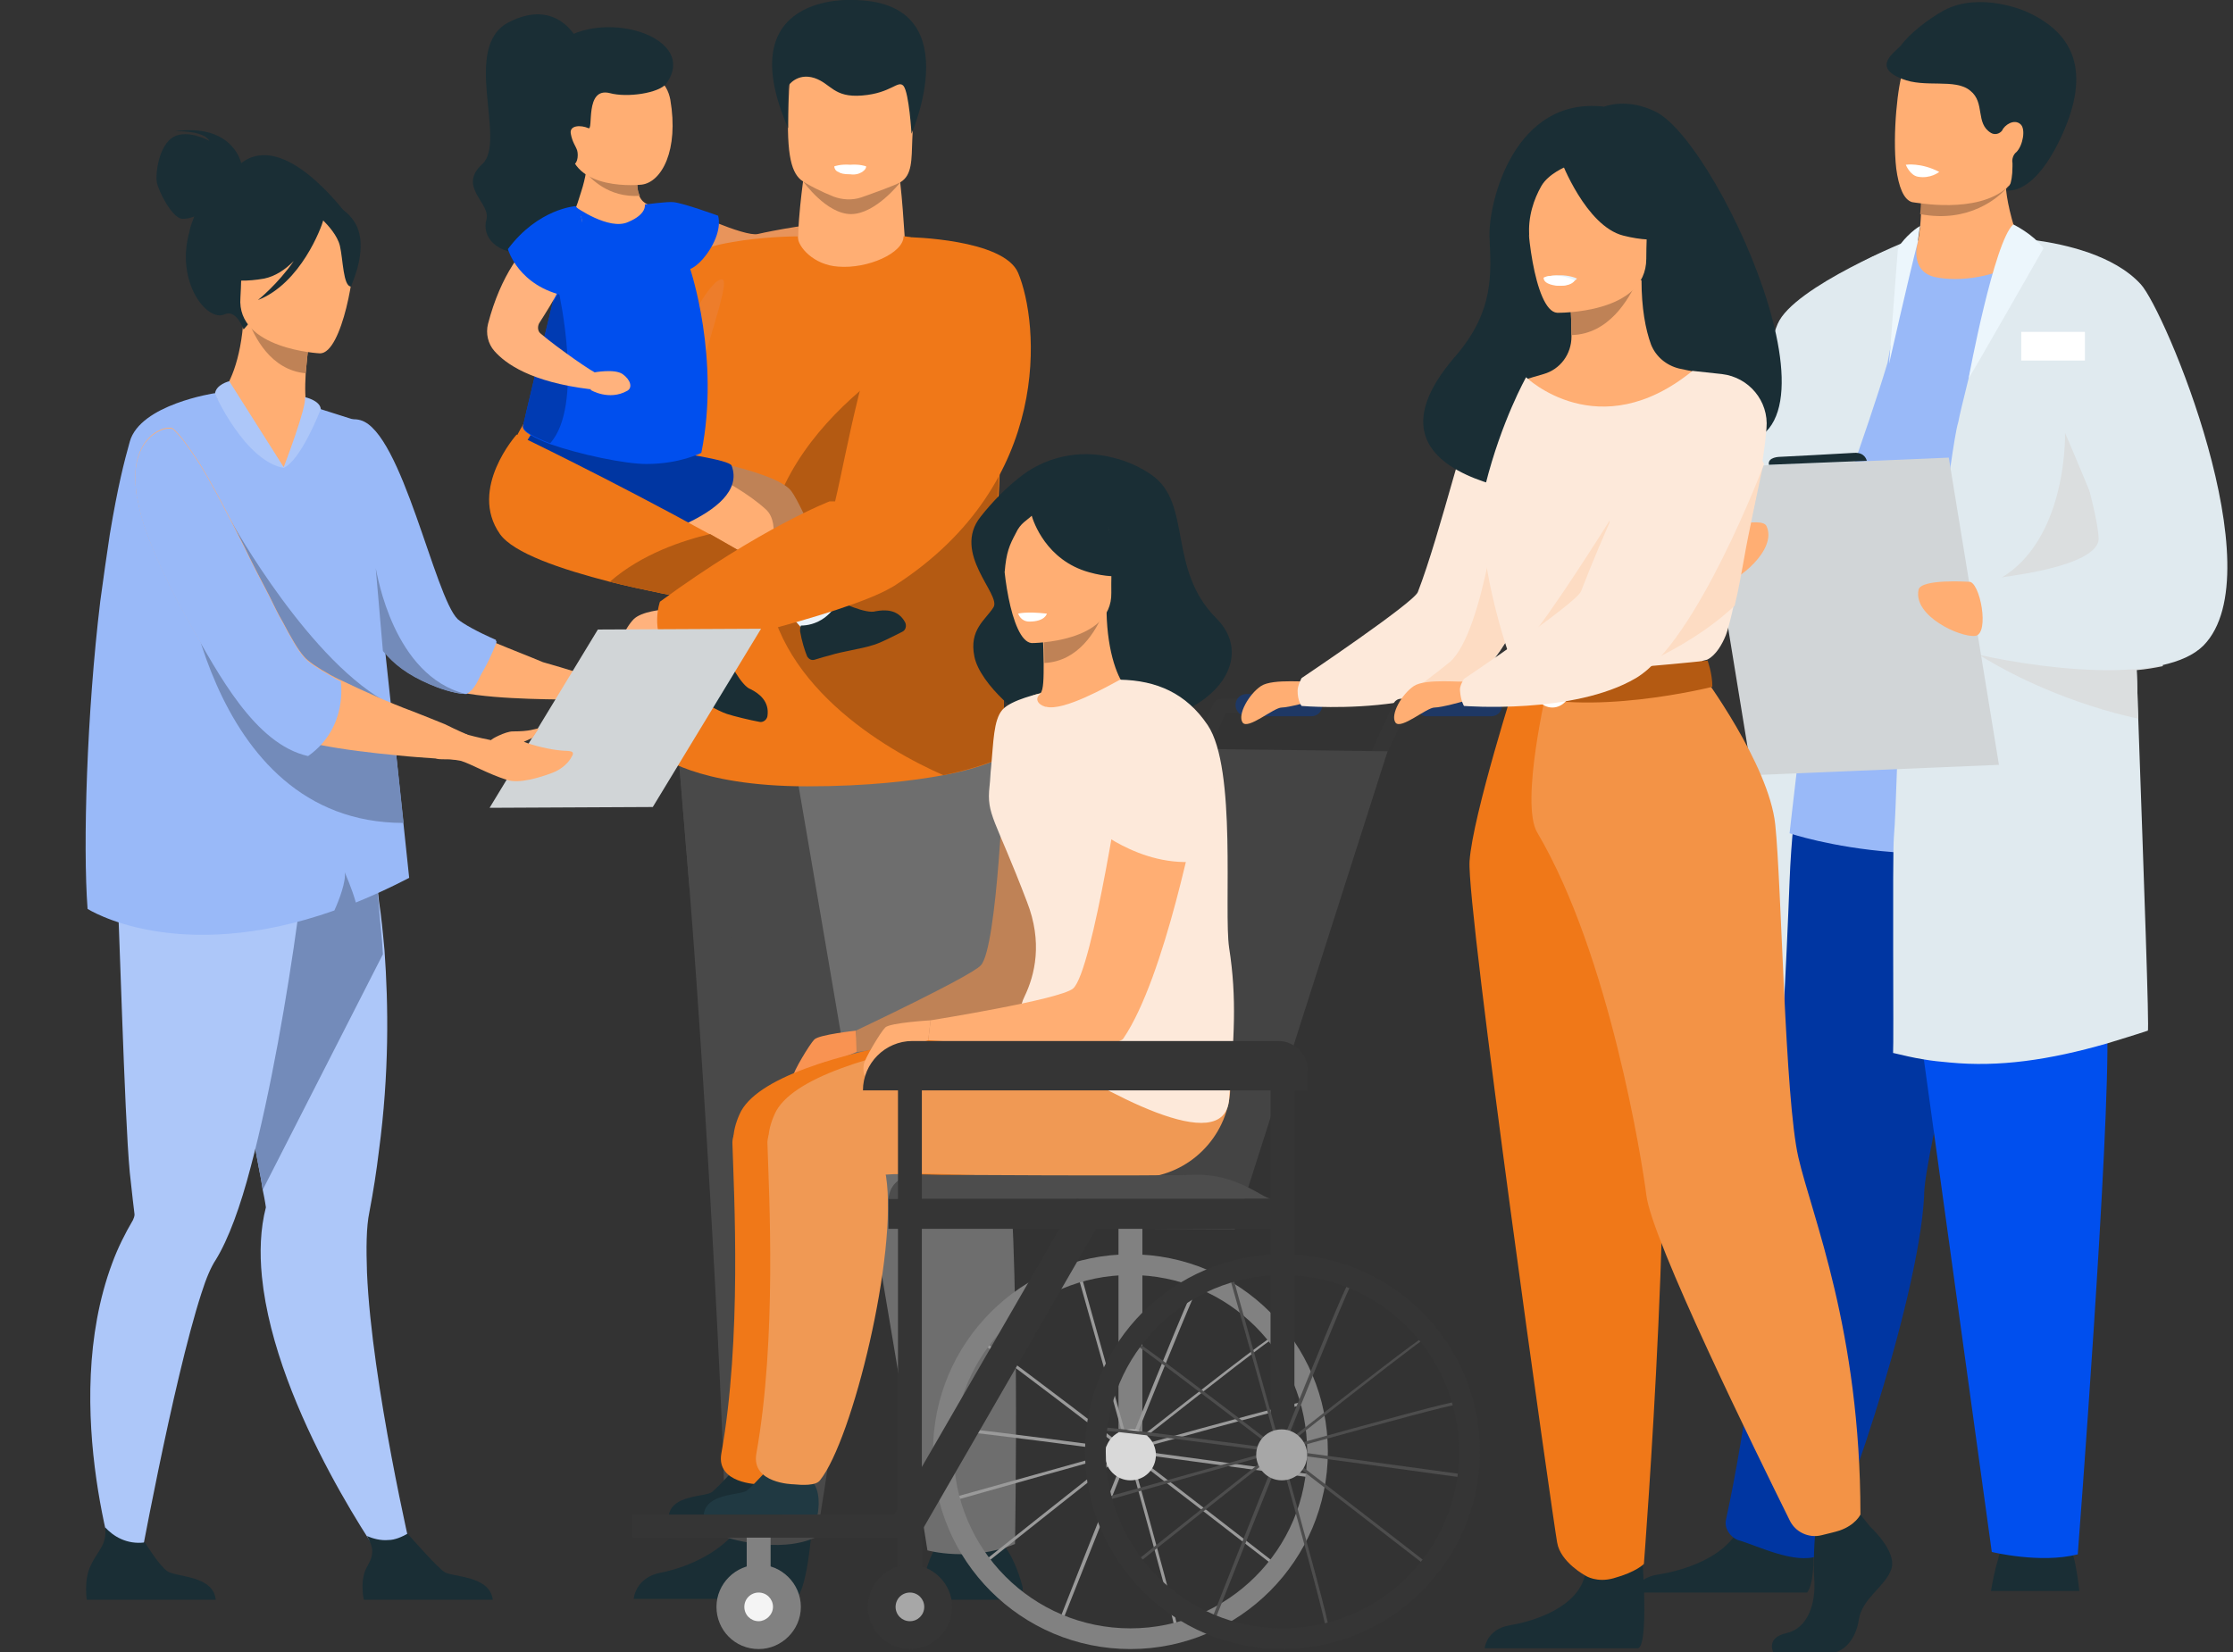 <?xml version="1.0" encoding="utf-8"?>
<!-- Generator: Adobe Illustrator 26.3.1, SVG Export Plug-In . SVG Version: 6.00 Build 0)  -->
<svg version="1.1" id="Layer_1" xmlns="http://www.w3.org/2000/svg" xmlns:xlink="http://www.w3.org/1999/xlink" x="0px" y="0px"
	 viewBox="0 0 280.5 207.6" style="enable-background:new 0 0 280.5 207.6;" xml:space="preserve">
<rect x="0" y="0" width="280.5" height="207.6" fill="#333333" stroke="none"/>
<style type="text/css">
	.st0{fill:#E8945B;}
	.st1{fill:#1A2E35;}
	.st2{fill:#494949;}
	.st3{fill:#6E6E6E;}
	.st4{fill:#FFAE73;}
	.st5{fill:#F07818;}
	.st6{fill:#B45A12;}
	.st7{fill:#BF8256;}
	.st8{fill:#FFB27D;}
	.st9{fill:#ED7D2B;}
	.st10{fill:#0036A2;}
	.st11{fill:#004FEE;}
	.st12{fill:#003BB3;}
	.st13{fill:#EBF2F9;}
	.st14{fill:#FFFFFF;}
	.st15{fill:#99B9F8;}
	.st16{fill:#ADC7F9;}
	.st17{fill:#738BBA;}
	.st18{fill:#9DDEDA;}
	.st19{fill:#D1D5D7;}
	.st20{fill:#E0EAEF;}
	.st21{fill:#DBDEDF;}
	.st22{fill:#ECF6FC;}
	.st23{fill:#818181;}
	.st24{fill:#9A9A9A;}
	.st25{fill:#D9D9D9;}
	.st26{fill:#F4F4F4;}
	.st27{fill:#353535;}
	.st28{fill:#1E3865;}
	.st29{fill:#FDE9DA;}
	.st30{fill:#FDDCC3;}
	.st31{fill:#F99352;}
	.st32{fill:#444444;}
	.st33{fill:#F09954;}
	.st34{fill:#203942;}
	.st35{fill:#4D4D4D;}
	.st36{fill:#A7A7A7;}
	.st37{fill:#E8F2FA;}
	.st38{fill:#F39346;}
</style>
<g>
	<g>
		<path class="st0" d="M86.1,26.3c0,0,7.4,3.5,9.1,3.1c1.7-0.4,8.1-1.6,9-1.2c0,0,1,1.6,0.2,2.7s-7,4-9.2,4.1
			c-2.2,0.1-10.8-1.4-12.6-2.9L86.1,26.3z"/>
		<path class="st0" d="M103.9,28.2c0,0,2.9-1.2,3.8,0.1c0.9,1.3,1.5,2.7,1.3,3.3c-0.1,0.7-2,1-2.8,0.4c-0.8-0.5-2.7-1.3-2.7-1.3
			L103.9,28.2z"/>
	</g>
	<path class="st1" d="M117.6,194.3c0,0-1.6,2.5-1.6,5.5c0,0.7,0.5,1.2,1.2,1.2h9.8c1,0,1.7-0.9,1.4-1.8c-0.5-1.8-1.4-4.5-3.4-6.2
		C121.8,190.4,117.6,194.3,117.6,194.3z"/>
	<path class="st1" d="M102,191.7c0,0-0.6,9.1-2.3,9.2c-0.2,0-8.9,0-8.9,0l-11.2,0c0,0,0.2-2.7,3.4-3.3c3.2-0.6,8.7-2.8,10.6-7.1
		C95.7,186,102,191.7,102,191.7z"/>
	<g>
		<path class="st2" d="M106.7,135.5c-0.4,5.1-0.4,9,0.1,10.9c2.3,8.5-4.2,46.7-4.2,46.7c-4.8,2.3-11.6,0-11.6,0
			c0.4-5.3-2.1-52.7-4.4-81.6c-1-12.1-1.7-20.6-1.7-20.6l28.7-3.3C113.5,87.5,108.1,117.9,106.7,135.5z"/>
		<path class="st2" d="M113.5,87.5c0,0-5.5,30.4-6.8,48l-20.1-24c-1-12.1-1.7-20.6-1.7-20.6L113.5,87.5z"/>
	</g>
	<path class="st3" d="M99.5,94c0,0,14.5,84.5,17,100.8c0,0,5.4,1.5,11-0.8c0,0,0.7-39.2-1.2-51.1c-1.9-11.8,1-48.4-2-51.8
		C121.2,87.7,99.5,94,99.5,94z"/>
	<path class="st4" d="M101,21.9c0,0-1.1,7.5-0.6,9.7c0.5,2.2,7.9,3.5,11.1,1.6c3.1-1.9,2.2-2.5,2.2-2.5s-0.5-8.6-0.9-9.2
		C112.2,20.9,101,21.9,101,21.9z"/>
	<path class="st5" d="M125,67.7c1-9.4,0.7-16.5-0.2-21.9c-2.7-15.7-11.3-16.2-11.3-16.1c0,2.1-4.5,4.1-8.2,3.8
		c-3.1-0.2-5.1-2.5-5.1-3.8c0,0-0.1,0-0.2,0c-0.8,0-4.5,0.1-7.9,0.7c-2.5,0.4-4.9,1.1-6,2.3c-0.6,0.6-2.7,2.3-5.3,4.6
		C74,43.3,63.4,53.1,63.9,58.9c0,0,13.1,9.6,21.4,3.6c-0.5,15.7-3.3,32.3-2.6,32.3c0,0,4.6,4,18.7,4c7.7,0,13.3-0.7,17.1-1.4
		c5.3-1,7.4-2.3,7.4-2.3C127.1,95.1,124.6,71,125,67.7z"/>
	<path class="st6" d="M125.9,95.1c0,0-2.1,1.2-7.4,2.3c-7.3-3.2-21.7-11.6-22.3-25.5c-0.7-18.6,22-29.7,22-29.7s3,1.7,6.5,3.7
		c0.9,5.3,1.2,12.4,0.2,21.9C124.6,71,127.1,95.1,125.9,95.1z"/>
	<path class="st7" d="M100.9,22.8c0,0,2.9,4.1,6,4.1c3.1,0,6.2-4,6.2-4L100.9,22.8z"/>
	<path class="st4" d="M100.6,22.6c0.8,0.6,2.6,1.5,4.1,2.1c1.1,0.4,2.3,0.5,3.5,0.1c1.7-0.6,4.2-1.5,4.9-1.9
		c1.5-0.9,1.4-2.8,1.5-5.4c0.1-3.1,0.4-5.5,0.1-7.3c-0.4-2.1-1.8-3.3-5.5-3.7c-6.9-0.6-9.8,1.1-10,3.5c0,0.6-0.1,1.2-0.1,1.8
		C98.7,19,99.3,21.5,100.6,22.6z"/>
	<path class="st1" d="M99,10.8c0,0,1.1-1.7,3.3-1c2.1,0.7,2.4,2.5,6,2.2c3.7-0.3,4.5-2,5.2-1.2c0.7,0.9,1,6,1,6S121.9,0,107,0
		c0,0-15.4-0.9-8,16.1V10.8z"/>
	<path class="st8" d="M71.9,26.6L71.9,26.6C71.9,26.7,71.9,26.6,71.9,26.6z"/>
	<path class="st7" d="M106.2,78.2c0,0-1.9,1.5-4.8,1.5c0,0-2.9-3.2-5.4-6.3c-1.6-2-3-4-3.3-5c-0.7-2.6-14.4-3.3-16.1-5.2
		c-1.7-1.8,6.8-6.4,6.8-6.4s13.9,2.1,16,4.9c0.8,1.1,2.1,3.9,3.3,6.9C104.5,73.2,106.2,78.2,106.2,78.2z"/>
	<path class="st9" d="M86.8,40.1c0,0,2.6-5.1,3.9-5c1.3,0.1-3,10.6-3.4,15.6C86.9,55.9,86.8,40.1,86.8,40.1z"/>
	<path class="st4" d="M95,75.3c-1.8,4.4-4.2,8.5-4.5,9c0,0,0,0.1,0,0.1s0,0,0,0c-0.4,0-4.3-0.1-4.6-1.6c0,0-0.1-5.3,0.1-9.5
		c0.1-1.9,0.3-3.5,0.5-4.4c0,0-20.7-0.1-20.3-6c0.4-5.9,11.2-8.9,17.4-5.9c0,0,8.2,3,12.6,7C98.2,65.8,96.9,70.7,95,75.3z"/>
	<path class="st10" d="M66.7,54.6c0,0-2.8,4-2.1,7.8c0.6,3.8,8.5,5.8,14,6c0,0,15.7-3.6,13.3-9.9C91.4,57.1,66.7,54.6,66.7,54.6z"/>
	<g>
		<path class="st1" d="M72.4,4.8c0,0-2.5-5.1-8.5-2s-0.2,14.9-3.3,17.8c-3.2,2.9,1.1,4.9,0.5,7c-0.6,2.1,1.2,4.5,5.4,4.2
			c4.2-0.3,8.7-0.1,10.6-3.7c1.9-3.7,1.5-11.8,0.7-13C77.1,14,72.4,4.8,72.4,4.8z"/>
		<path class="st4" d="M82.2,32.8L72,26.7c0.1,0,0.3-0.3,1-2.6c0.3-0.9,0.5-1.8,0.6-2.4c0-0.1,0-0.1,0-0.2c0.1-0.9,0-1.5,0-1.5
			l2.2,0.8l4.2,1.5c0,1.1,0.1,1.8,0.3,2.3c0.5,1.2,1.6,1.2,1.6,1.2L82.2,32.8z"/>
		<path class="st7" d="M80.4,24.6c-4,0.3-6.3-2.3-6.8-2.9c-0.1-0.1-0.1-0.2-0.1-0.2s0,0,0.1,0c0.3-0.1,1.2-0.4,2.3-0.7l4.2,1.5
			C80,23.4,80.1,24.1,80.4,24.6z"/>
		<path class="st4" d="M80.6,23.2c0,0-8.9,1-9.1-5.1c-0.2-6-1.5-8.8,4.7-9.3c6.2-0.5,7.6,1.7,8,3.7C85.3,18.9,83.1,22.9,80.6,23.2z"
			/>
		<path class="st1" d="M76.6,11.7c-3.2-0.8-2,4.8-2.7,4.4c-0.9-0.4-2.4-0.4-2.2,0.7c0.2,1.1,0.6,1.5,0.8,2.1c0.2,0.7,0,2-0.7,1.7
			C71,20.4,64.1,12.6,69,6.5c4.8-6.1,19.2-2.3,14.7,4C82.8,11.7,78.8,12.3,76.6,11.7z"/>
		<path class="st11" d="M88.1,56.9c0,0-2.7,1.4-6.9,1.4c-2.7,0-8.4-1.2-12.1-2.5c-2.1-0.8-3.5-1.6-3.4-2.2c0.2-1,2-8.5,3.7-15.4
			c1.5-6.3,2.9-12.2,2.9-12.2s4.2,3,6.6,1.9c2.4-1,2.1-2.2,2.1-2.2s2.9-0.4,3.6-0.3c1.2,0.1,5.6,1.7,5.6,1.7s0.6,1.6-1,4.2
			c-1.3,2.1-2.5,2.5-2.5,2.5S90.5,45,88.1,56.9z"/>
		<path class="st8" d="M74.6,46.8c0,0,2.6-0.5,3.6,0.2c1,0.7,1.3,1.7,0.6,2.1c-2.3,1.3-4.6-0.1-4.6-0.1L74.6,46.8z"/>
		<path class="st12" d="M69.1,55.7c-2.1-0.8-3.5-1.6-3.4-2.2c0.2-1,2-8.5,3.7-15.4c0.5-0.9,0.8-1.4,0.8-1.4S73.4,51,69.1,55.7z"/>
		<path class="st8" d="M72.4,26.7c0,0-7.9,1.7-11.1,14c-0.3,1.2,0,2.5,0.8,3.4c1.4,1.6,4.6,3.9,12,4.8c0.8,0.1,0.9-2,0.9-2
			c-0.1,0.2-5-3.2-7.1-5c-0.4-0.3-0.4-1-0.1-1.4c0.7-1.1,1.9-3,2.3-3.9C70.8,35.2,74.7,27.3,72.4,26.7z"/>
		<path class="st11" d="M72.3,25.9c0,0-4.7,0.3-8.5,5.4c0,0,1.3,4.7,7.3,5.9C71.2,37.2,74.9,28.8,72.3,25.9z"/>
	</g>
	<path class="st13" d="M95,75.3c-1.8,4.4-4.2,8.5-4.5,9c0,0,0,0-0.1,0.1c-0.4,0-4.3-0.1-4.6-1.6c0,0-0.1-5.3,0.1-9.5
		C86.5,73.8,88.9,75.5,95,75.3z"/>
	<path class="st13" d="M106.2,78.2c0,0-1.9,1.5-4.8,1.5c0,0-2.9-3.2-5.4-6.3c2.8-1.2,5.7-3.8,6.7-4.8
		C104.5,73.2,106.2,78.2,106.2,78.2z"/>
	<path class="st1" d="M96.4,90c-0.1,0.5-0.6,0.8-1,0.7c-1.1-0.2-3.2-0.7-4.1-1c-1.2-0.4-3.5-1.8-4.8-2.3c-0.4-0.2-1.4-0.6-2.1-0.8
		c-0.3-0.1-0.5-0.5-0.4-0.9c0.2-0.7,0.6-2,1.2-3.1c0.1-0.2,0.3-0.3,0.5-0.4c0.6,0.5,1.6,1.1,3,1.1c1.1,0,2-0.3,2.7-0.6
		c0.1,0.2,1.7,3.5,2.9,3.9C95.3,87.1,96.7,88.1,96.4,90z"/>
	<path class="st1" d="M113.7,78.2c0.2,0.4,0.1,1-0.4,1.2c-1,0.5-2.9,1.5-3.8,1.7c-1.2,0.4-3.9,0.8-5.1,1.2c-0.4,0.1-1.5,0.4-2.1,0.6
		c-0.4,0.1-0.7-0.1-0.9-0.4c-0.3-0.7-0.7-2-0.9-3.2c0-0.2,0-0.4,0.1-0.7c0.8,0,1.9-0.2,3-1c0.9-0.7,1.4-1.4,1.7-2.1
		c0.2,0.1,3.5,1.7,4.7,1.3C111.1,76.6,112.8,76.5,113.7,78.2z"/>
	<path class="st5" d="M97,71.5c0,0-0.6,3.4-2.8,5c0,0-9.1-1.3-17.6-3.4c-6.2-1.6-12.1-3.6-13.8-6c-4-5.7,2.1-12.5,2.1-12.5
		s11.7,5.6,24.4,12.6C91.8,68.6,94.4,70.1,97,71.5z"/>
	<path class="st8" d="M83.3,76.6c0,0-2.7,0.2-3.7,1.2c-1,1-2.6,4-1.5,5.2c1.1,1.2,6.4-1.4,6.5-1.8C84.8,80.7,83.3,76.6,83.3,76.6z"
		/>
	<path class="st6" d="M97,71.5c0,0-0.6,3.4-2.8,5c0,0-9.1-1.3-17.6-3.4c4-3.5,9.2-5.2,12.6-6C91.8,68.6,94.4,70.1,97,71.5z"/>
	<path class="st5" d="M127.9,34.3c-1.8-4.3-13.8-4.5-13.8-4.5c-6.1,16-7.6,26.5-9.2,33.2c-0.3,0-0.5,0-0.7,0c0,0-8.6,3.3-21.3,12.6
		c0,0-1.3,3.6,1.1,6.6c0,0,21.9-4.8,28-8.4c0,0,0,0,0,0c0.1,0,0.1-0.1,0.2-0.1c0.1-0.1,0.2-0.1,0.3-0.2
		C132.4,60.6,130.5,40.5,127.9,34.3z"/>
	<path class="st14" d="M108.3,21.6c0.3-0.2,0.5-0.4,0.5-0.7c0,0-0.8-0.3-2-0.2c-1.2-0.1-2,0.2-2,0.2c0,0.3,0.2,0.6,0.5,0.7
		c0,0,0,0,0,0c0,0,0,0,0,0c0.3,0.2,0.7,0.3,1.5,0.3C107.5,22,108,21.8,108.3,21.6C108.2,21.7,108.3,21.7,108.3,21.6
		C108.3,21.7,108.3,21.7,108.3,21.6z"/>
</g>
<g>
	<path class="st4" d="M73.8,84.9l-0.3,3c0,0-0.2,0-0.5,0c-1.1,0-3.7,0-6.6-0.1c-2.8-0.1-6-0.3-8.5-0.8c-1.4-0.3-2.6-0.6-3.4-1
		c-3.3-1.8-8.9-7.4-12.6-13.2c-0.1-0.1-0.2-0.3-0.3-0.4c-1.3-2-2.3-3.9-2.9-5.8c-0.4-1-0.6-2-0.7-2.8c-0.2-1.5-0.1-2.8,0.2-4
		c0.3-1.5,0.9-2.8,1.6-3.7c0.1-0.2,0.2-0.3,0.3-0.4c1.1-1.5,2.2-2.1,2.2-2.1c0.5-0.2,1-0.1,1.5,0.3c0.1,0,0.1,0.1,0.2,0.1
		c0,0,0,0,0,0c0.1,0.1,0.2,0.1,0.2,0.2l0,0c0.2,0.2,0.4,0.4,0.6,0.7c0,0,0,0,0,0c0.4,0.5,0.8,1,1.2,1.7c0,0,0.1,0,0.1,0.1
		c0.1,0.2,0.3,0.4,0.4,0.7c0.1,0,0.1,0.1,0.1,0.2c0.3,0.5,0.6,1.1,0.9,1.7c3.4,6.3,7.1,16,9.9,18.8c0.7,0.6,2.5,1.6,4.8,2.6l0,0
		c0,0,0.1,0,0.1,0.1c0,0,0,0,0,0c1.9,0.8,4,1.6,5.9,2.4C71.4,84.1,73.8,84.9,73.8,84.9z"/>
	<path class="st15" d="M62.4,80.6c-0.1,0.3-0.7,1.9-1.6,3.5c-0.8,1.3-1,2.4-2.2,3.1c-1.4,0-3.6-0.8-4.5-1.2
		c-2.8-1.2-4.5-2.5-5.9-4.2c-1.6-1.9-2.8-4.2-4.7-6.9c-0.5-0.8-1.1-1.5-1.6-2.3c-0.1-0.1-0.2-0.3-0.3-0.4c-1.3-2-2.3-3.9-2.9-5.8
		c0,0,1.1-15.2,6.6-13.6c5.2,1.5,9.3,22.2,12.2,25c0.7,0.6,2.5,1.6,4.8,2.6l0,0C62.3,80.6,62.3,80.6,62.4,80.6z"/>
	<path class="st16" d="M51.8,195.6l-3.2,1.2c0,0-14-19.4-15.7-36.4c-0.3-3-0.2-6,0.5-8.7c0,0-0.1-0.8-0.4-2.2
		c-0.1-0.6-0.2-1.4-0.4-2.3c-0.5-2.6-1.1-6.2-1.8-10.2c-1.6-9.3-3.8-21.2-5.4-30l0.9-0.3l9.4-3l1.9-6.2l7-1.8c0,0,1.6,3,3,17.5
		c0.3,1.9,0.5,4,0.7,6.2c0.5,6.9,0.6,15.5-0.7,25.2c-0.3,2.5-0.7,5.1-1.2,7.7c-0.4,1.9-0.4,4.6-0.3,7.6
		C46.7,173.9,51.8,195.6,51.8,195.6z"/>
	<path class="st17" d="M48.1,119.9L33,149.5c-0.1-0.6-0.2-1.4-0.4-2.3c-0.5-2.6-1.1-6.1-1.8-10c-1.6-9.2-3.8-20.9-5.4-29.5l0.9-0.3
		l9.4-3l1.9-6l7-1.8c0,0,1.6,3,3,17.2C47.7,115.6,48,117.7,48.1,119.9z"/>
	<path class="st16" d="M41.5,99.6l-0.4-3c-5.9,1.6-21.6-4.4-21.6-4.4s-5.7,5-4.9,17c0.4,5.9,1,30.7,1.7,38.1
		c0.3,2.7,0.5,4.6,0.6,5.3c0,0,0,0,0,0c0,0.2-0.1,0.5-0.2,0.7c-1,1.7-1.9,3.5-2.6,5.4c-6.8,18.2,1.1,40.6,1.1,40.6l2-0.8
		c0,0,4.5-24.9,8.1-36c0.6-1.9,1.2-3.3,1.8-4.2c1.6-2.6,3.1-6.7,4.4-11.7c2.5-9.4,4.6-21.6,5.9-31.1C37.6,115.5,41.5,99.6,41.5,99.6
		z"/>
	<path class="st4" d="M37.3,62.5c-9.8,2.4-10.4-12.9-9.7-12.9c1.1-0.9,2.7-4.3,3-9.7l0.5,0.1l7.8,2.1c0,0-0.3,2.5-0.5,4.8
		c-0.1,1.8-0.1,3.6,0.2,4c0.6,0.1,1,0.2,1,0.2s0,0,0,0C39.7,51.3,40,61.9,37.3,62.5z"/>
	<path class="st1" d="M30.3,20.5c-0.1-0.4-1.3-5-8.4-4c0,0,3.6-0.2,4.4,1.2c0,0-2.7-1.5-4.5-0.5c-1.8,1-2.3,4.5-2.1,5.7
		c0.2,1.1,1.9,4.5,3.2,4.6c0.5,0,1-0.1,1.5-0.3c-0.2,0.6-0.5,1.2-0.6,1.9c-1.8,6.3,2.2,11.4,4.4,10.4c1.5-0.7,2.4,1.9,2.4,1.9
		l12.7-14.8C43.2,26.6,35.7,16.3,30.3,20.5z"/>
	<path class="st7" d="M38.9,42.1c0,0-0.3,2.5-0.5,4.8c-4.4-0.4-6.5-4.6-7.3-6.9L38.9,42.1z"/>
	<path class="st4" d="M40.2,44.4c0,0-10.5-0.5-10-7c0.4-6.5-0.7-10.9,6-10.9c6.7,0,7.8,2.6,8.2,4.8C44.8,33.5,43,44.4,40.2,44.4z"/>
	<path class="st1" d="M44.4,27.7c-1.5-2.1-2.7-1.7-3.5-1.2c-5.5-3.5-9.5,0.9-9.5,0.9c-1,4.6-4.5,7.1-4.5,7.1s1.8,1.3,6.3,0.5
		c1.4-0.3,2.6-1.1,3.7-2.2c-2,2.9-4.5,4.9-4.5,4.9c5.4-2.1,8-9.2,8.2-10c0.6,0.6,1.8,1.9,2.1,3.2c0.4,1.7,0.4,5.1,1.4,5.1
		C44.1,35.8,46.6,30.8,44.4,27.7z"/>
	<path class="st1" d="M27.1,201H10.9c0,0-0.4-2.5,0.5-4.3c0.8-1.8,2.1-2.6,1.8-4.8c1,1.1,2.7,2.2,5,1.9c0.3,0.5,1.9,3,2.8,3.6
		C22.1,198.2,26.8,197.9,27.1,201z"/>
	<path class="st1" d="M61.9,201H45.7c0,0-0.6-2.6,0.5-4.3c0.9-1.6,0.6-2.4-0.1-3.7c0.7,0.3,1.7,0.6,2.7,0.5c0.8,0,1.7-0.4,2.4-0.8
		c0.7,0.8,3.7,4.2,4.6,4.8C56.8,198.2,61.5,197.9,61.9,201z"/>
	<path class="st15" d="M45.3,53l3.8,35.5l2.3,21.8c-2.3,1.2-4.5,2.2-6.7,3.1c-0.5-1.8-1.4-3.8-1.4-3.8c0.2,1.1-0.7,3.5-1.3,4.8
		c-19.8,7-31-0.2-31-0.2c-0.6-8-0.1-24.6,1.6-38.7c0.4-2.9,0.8-5.8,1.2-8.4c1-6,1.8-9.1,2.5-11.6c1.3-4.7,10.7-6.1,10.7-6.1
		c3,6.2,8.7,9.3,8.7,9.3C38,56.8,39,51,39,51L45.3,53z"/>
	<path class="st16" d="M28.8,47.9c0,0-1.7,0.4-1.8,1.6c0,0,3.8,8.5,8.7,9.3L28.8,47.9z"/>
	<path class="st16" d="M35.6,58.8c0,0,3-7.8,2.7-8.9c0,0,1.9,0.4,2,1.5C40.3,51.4,37.8,57.9,35.6,58.8z"/>
	<path class="st17" d="M29,65.4c0.2,0.4,10.1,18.1,20.1,23.1c4.4,2.2-10.5-0.7-10.8-1.3C38.1,86.6,29,65.4,29,65.4z"/>
	<path class="st17" d="M49.1,88.6l1.6,14.8c-25.3,0-28-34.7-28-34.7L36.7,84l12.2,4.4C48.9,88.4,49,88.5,49.1,88.6z"/>
	<path class="st4" d="M58.7,92.3l-0.4,3.2c0,0-1.1-0.1-2.8-0.1c-0.5,0-0.8-0.1-0.8-0.1c-1.4-0.1-3-0.2-4.9-0.4l0,0
		c-3.1-0.3-6.6-0.7-9.6-1.3c-0.3-0.1-0.5-0.1-0.8-0.2C37.7,93,36.1,92.6,35,92c-0.1-0.1-0.2-0.1-0.4-0.2c-3.1-1.7-7.3-7.2-10.7-13.4
		c-0.5-0.8-0.9-1.7-1.4-2.5c-1.6-3.1-3-6.1-4-8.8c-0.6-1.6-1-3.1-1.2-4.3c-0.1-0.4-0.2-0.8-0.2-1.2c-0.9-7,4-8.4,4.7-7.7
		c1,0.9,2,2.4,3.2,4.2c1.8,2.9,3.8,6.8,5.7,10.6c1,2.1,2.1,4.2,3.1,6.1c0.6,1.2,1.1,2.3,1.7,3.3c1,1.9,1.9,3.5,2.7,4.4
		c0.5,0.6,1.7,1.4,3.3,2.3c0.4,0.2,0.9,0.5,1.4,0.7c2.7,1.3,6,2.8,9,3.9c1.5,0.6,2.8,1.1,4,1.6C57.5,91.8,58.7,92.3,58.7,92.3z"/>
	<path class="st15" d="M42.8,85.6c0,0,1,5.8-4.1,9.4C32,93.5,27.4,84.6,23.9,78.5c-0.5-0.8-0.9-1.7-1.4-2.5c-1.6-3.1-3-6.1-4-8.8
		c-0.6-1.6-1-3.1-1.2-4.3c-0.1-0.4-0.2-0.8-0.2-1.2c-0.9-7,4-8.4,4.7-7.7c1,0.9,2,2.4,3.2,4.2c1.8,2.9,3.8,6.8,5.7,10.6
		c1,2.1,2.1,4.2,3.1,6.1c0.6,1.2,1.1,2.3,1.7,3.3c1,1.9,1.9,3.5,2.7,4.4c0.5,0.6,1.7,1.4,3.3,2.3C41.8,85.1,42.3,85.4,42.8,85.6z"/>
	<path class="st18" d="M67,77.4C67,77.4,67,77.4,67,77.4C67,77.4,67,77.4,67,77.4C67,77.3,67,77.3,67,77.4z"/>
	<polygon class="st19" points="82,101.4 61.5,101.5 75.1,79.1 95.6,79 	"/>
	<path class="st4" d="M70.5,94.3c-1.3-0.1-3.5-0.6-4.7-1.1c0,0,0.7-0.3,1.1-0.5l0.8-1.2c-0.6,0.1-1.1,0.4-3.3,0.4
		c-0.9,0-2.8,1-2.7,1.1c-1.6-0.3-3-0.7-3.4-0.8c-0.1,0-0.2-0.1-0.2-0.1L56,95.3c0,0,1.4,0.2,1.9,0.3c1.3,0.4,3.3,1.6,5.8,2.4
		c1.5,0.5,4.1-0.3,5.7-0.9c1.3-0.5,2.1-1.4,2.4-2C72.4,94.2,71.3,94.4,70.5,94.3z"/>
	<path class="st17" d="M58.5,87.2c-1.4,0-3.6-0.8-4.5-1.2c-2.8-1.2-4.5-2.5-5.9-4.2l-0.9-10.4C47.4,72.2,49.4,84.9,58.5,87.2z"/>
</g>
<g>
	<g>
		<g>
			<path class="st1" d="M260.6,196.1c-0.5-2.1-1.1-2.6-1.1-2.6s-6.8-1.4-7.9,0.8c-0.2,0.5-0.5,1-0.6,1.6c-0.5,1.6-0.8,3.4-0.9,4
				h11.1C261,198.2,260.8,197,260.6,196.1z"/>
		</g>
		<g>
			<path class="st20" d="M234.3,129c-12,1.6-17.5-2.8-17.5-2.8S228,42.2,230,37.1s10.8-6.7,10.8-6.7S246.3,127.4,234.3,129z"/>
		</g>
		<g>
			<path class="st1" d="M227.5,192c0,0-7.5-6-8.5-1.4c-0.3,1.2-0.9,2.2-1.7,3.1c-2.3,2.5-6.3,3.7-8.8,4.1c-2.3,0.3-3,1.5-3.3,2.3
				h21.8c0.5-0.6,0.7-2,0.8-3.5C227.8,194.4,227.5,192,227.5,192z"/>
		</g>
		<g>
			<path class="st10" d="M216.8,191c5.3-24.4,7.2-59.5,8-80.3c0.4-10.5,2.1-17.7,2.1-17.7s26.1-7,26.3,1.9c0.1,5.7-4.6,23.5-8,37.7
				c-1.3,5.3-2.4,10.1-3,13.6c-0.3,1.7-0.5,3-0.5,4.1c-0.7,13.5-11.4,44.5-13.3,45.2c-3,1.1-7.6-1.3-10.1-2
				C217.3,193.1,216.6,192,216.8,191z"/>
		</g>
		<g>
			<path class="st11" d="M264,92.4c3.6,2.4,0.4,23.9,0.7,36.8c0.4,12.8-3.7,66.1-3.7,66.1c-4.7,1.2-10.8-0.3-10.8-0.3L236.4,94.9
				C236.4,94.9,260.3,89.9,264,92.4z"/>
		</g>
		<g>
			<path class="st15" d="M265.8,102.3c-20.1,9.5-41,2.4-41,2.4s7.3-65.9,11.1-70c1.4-1.5,3.3-3.6,4.9-4.4
				c10.4-4.8,24.9,4.6,24.9,4.6S265.8,102.3,265.8,102.3z"/>
		</g>
		<g>
			<path class="st20" d="M237.1,45.6c-2.6,8.7-7.7,22.4-9.2,26.9c-1.8,5.4-13.1,8-13.1,4.6s6.5-31.7,8.5-36.4S240,30.1,240,30.1
				L237.1,45.6z"/>
		</g>
		<g>
			<g>
				<path class="st4" d="M240.9,30.4c0,0,0.3-1.1,0.4-3.4c0-0.7,0.1-1.5,0.1-2.5c0-0.4,0-0.7,0-1.1c0-0.7,2.3-1.8,2.3-1.8h8.3
					c0,0.3,0,1,0,2c0,0.1,0,0.2,0,0.3c0.2,1.9,0.9,4.8,2.4,8.6c-3.5,2.3-8.2,3-11.4,2.3C239.8,34,240.9,30.4,240.9,30.4z"/>
			</g>
			<g>
				<path class="st7" d="M241.3,24.4c3-1.1,8.3-1.9,10.6-0.9c0.1,0,0.2,0,0.2,0.1c0,0,0,0-0.2,0.2c-0.8,0.9-4.5,4.3-10.7,3.1
					C241.3,26.2,241.3,25.4,241.3,24.4z"/>
			</g>
			<g>
				<path class="st4" d="M250.2,5.6c-7.9-1.9-10,0.8-11.1,3.2c-0.7,1.6-1.4,8.1-0.9,12.4c0.3,2.2,0.9,3.9,2,4.2c0,0,0.6,0.1,1.5,0.2
					c3.4,0.4,11.2,0.6,12.3-5.5C255.5,12.4,258.1,7.6,250.2,5.6z"/>
			</g>
			<g>
				<path class="st1" d="M238.9,9.9c2.9,1.2,6.7-0.1,8.6,1.5c1.9,1.5,0.6,4.1,2.6,5.3c0.5,0.3,1.1,0.1,1.4-0.3
					c0.3-0.7,1.5-1.5,2.3-0.8c0.7,0.6,0.3,2.7-0.5,3.5c-0.4,0.3-0.6,0.9-0.5,1.4c0,0.1,0,0.2,0,0.4c0,2.5-0.7,3-0.7,3s3.4,0.9,7-7.1
					c3.4-7.6,1.7-12.6-4.7-15.4c0,0-5.7-2.5-10.2-0.1c-2,1.1-4.3,2.9-5.4,4.4C238,6.6,235.1,8.4,238.9,9.9z"/>
			</g>
		</g>
		<g>
			<path class="st20" d="M237.9,105.2c0.3-3.4,0.5-14.2,0.7-15.3c0.2-2,3.1-3.4,3.4-5.4c0.2-2.3,0.5-4.7,0.7-6.9
				c0-0.2,0-0.5,0.1-0.7c0.1-0.7,0.1-1.4,0.2-2c0-0.6,0.1-1.2,0.2-1.8c0.6-5.7,1.3-10.7,1.8-14.4c0.4-2.7,0.7-4.7,1-5.7
				c0.1-0.6,0.6-2.7,1.3-5.5l0,0l0,0c1.1-4.2,2.6-9.9,4.1-13.6c0.8-2,1.5-3.4,2.2-3.7l0,0c0,0,1.4,0.7,3,1.5c1.9,1,4.1,2,4.3,2.2
				c2.7,2,3.9,4.2,4.9,8.4c0.4,1.4,0.7,3,1,5c0.1,0.8,0.9,16.7,1.5,34.3c0,0.9,0,1.7,0.1,2.6c0.1,2,0.1,4.1,0.2,6.1
				c0.7,19.9,1.4,39.2,1.2,39.2c-1.8,0.6-3.5,1.1-5.1,1.6c-7.3,2.1-13.6,3-19.8,2.4c-1.1-0.1-2.2-0.2-3.3-0.4
				c-1.3-0.2-2.5-0.5-3.8-0.8C237.9,131.2,237.7,107.7,237.9,105.2z"/>
		</g>
		<g>
			<path class="st21" d="M267.6,75.3c-0.4,0.7-25.5,1.7-25.5,1.7s-8.9-0.6,4.5-2.7c13.3-2.1,12.8-19.9,12.8-19.9
				C259.4,54.3,268,74.6,267.6,75.3z"/>
		</g>
		<g>
			<path class="st21" d="M248.8,81.7l10.7-3.4c0,0,2.7,1,6.3,2.3c0.8,0.3,1.6,0.6,2.5,1c1.1,0.4,2.2,0.9,3.3,1.3
				c0,0.3,0,0.5,0.1,0.8c-1,0.2-2.1,0.4-3.3,0.5c0.1,2,0.1,4.1,0.2,6.1c-1-0.2-2-0.5-2.9-0.7c-8.8-2.4-14.8-5.9-16.9-7.2
				c0,0,0,0,0,0c-0.5-0.3-0.7-0.5-0.7-0.5L248.8,81.7z"/>
		</g>
		<g>
			<path class="st20" d="M245.8,79.3l0.6-2.6l0.6-2.6l0.3-1.1c0,0,0,0,0,0c0.4,0,1.8-0.2,3.7-0.4c4.6-0.6,11.9-1.9,12.6-4.6
				c0.1-0.6-0.2-2.6-0.9-5.4c-1.8-7.7-5.9-21.3-8-28.3c-0.2-0.7-0.4-1.4-0.6-2c-0.5-1.5-0.7-2.3-0.7-2.3l0,0c0,0,0.8,0,2,0.2
				c0.1,0,0.3,0,0.4,0c3.5,0.5,9.7,1.8,13.1,5.5c3,3.2,16.9,36.2,7.9,45.4c-1.2,1.2-3,2-5.3,2.5c-1,0.2-2.1,0.4-3.3,0.5
				c-0.9,0-1.7,0.1-2.6,0.1c-6.1,0.1-12.8-1-16.9-1.9c0,0,0,0,0,0c-2.2-0.4-3.6-0.8-3.6-0.8L245.8,79.3z"/>
		</g>
		<g>
			<polygon class="st19" points="213.8,58.8 244.8,57.5 251.1,96.1 220.1,97.4 			"/>
		</g>
		<g>
			<path class="st4" d="M248.1,79.9c-1.9,0.2-7.8-2.5-7.1-5.8c0.3-1.4,6.3-1,6.3-1C248.7,72.9,250,79.7,248.1,79.9z"/>
		</g>
		<g>
			<path class="st4" d="M216.3,73.4c1.9-0.3,7-4.3,5.6-7.3c-0.6-1.3-6.4,0.5-6.4,0.5C214.1,66.8,214.5,73.6,216.3,73.4z"/>
		</g>
		<g>
			<path class="st22" d="M247.3,47.5c0,0.2,9.4-16.3,9.4-16.3c-1.3-1.8-3.8-3-3.8-3C250.5,30.3,247.3,47.4,247.3,47.5z"/>
		</g>
		<g>
			<path class="st22" d="M240.9,30.4c-1.2,4.7-3.6,15.3-3.6,15.3l1.1-14.4c0.3-0.9,2-2.5,2.8-2.9C241.1,28.8,241.1,29.1,240.9,30.4z
				"/>
		</g>
		<g>
			<path class="st1" d="M222.2,58.4c-0.2-1,1.4-1,1.4-1s7.9-0.4,9.3-0.5c1.4-0.1,1.6,1,1.6,1L222.2,58.4z"/>
		</g>
		<g>
			<path class="st14" d="M239.4,20.7c0,0,0.5,1.3,1.5,1.5c1.6,0.3,2.7-0.6,2.7-0.6C241.3,20.4,239.4,20.7,239.4,20.7z"/>
		</g>
	</g>
	<g>
		<rect x="253.9" y="41.7" class="st14" width="8" height="3.6"/>
	</g>
</g>
<g>
	<rect x="140.5" y="133.9" class="st23" width="3" height="49.5"/>
	<rect x="93.8" y="163.2" class="st23" width="3" height="34.1"/>
	<g>
		<g>
			<path class="st24" d="M147.9,204.6c0.2-1-11-40.3-12.2-44.8l-0.4,0.1c3.4,12,12.3,43.5,12.2,44.6L147.9,204.6z"/>
		</g>
		<g>
			<path class="st24" d="M164,176.1c-1-0.2-40.3,11-44.8,12.2l0.1,0.4c12-3.4,43.5-12.3,44.6-12.2L164,176.1z"/>
		</g>
		<g>
			<path class="st24" d="M159.9,167.9c-1,0.2-33,25.6-36.6,28.5l0.2,0.3c9.8-7.8,35.4-28.1,36.4-28.5L159.9,167.9z"/>
		</g>
		<g>
			<path class="st24" d="M118.4,179.3c0.9-0.4,41.4,5.3,46,5.9l-0.1,0.4c-12.4-1.7-44.8-6.2-45.9-5.9L118.4,179.3z"/>
		</g>
		<g>
			<path class="st24" d="M150.4,161c-0.8,0.7-15.8,38.6-17.5,43l0.4,0.1c4.6-11.6,16.7-42,17.4-42.8L150.4,161z"/>
		</g>
		<g>
			<path class="st24" d="M123.3,168.4c1,0.2,33.3,25.2,37,28.1l-0.2,0.3c-9.9-7.7-35.8-27.6-36.8-28L123.3,168.4z"/>
		</g>
	</g>
	<path class="st25" d="M145.2,182.8c0-1.7-1.4-3.2-3.2-3.2c-1.7,0-3.2,1.4-3.2,3.2c0,1.7,1.4,3.2,3.2,3.2
		C143.8,186,145.2,184.6,145.2,182.8z"/>
	<g>
		<path class="st23" d="M142,207.2c-13.7,0-24.8-11.1-24.8-24.8c0-13.7,11.1-24.8,24.8-24.8c13.7,0,24.8,11.1,24.8,24.8
			C166.8,196,155.7,207.2,142,207.2z M142,160.2c-12.2,0-22.2,9.9-22.2,22.2c0,12.2,9.9,22.2,22.2,22.2c12.2,0,22.2-9.9,22.2-22.2
			C164.2,170.1,154.3,160.2,142,160.2z"/>
	</g>
	<path class="st23" d="M90,201.9c0-2.9,2.4-5.3,5.3-5.3c2.9,0,5.3,2.4,5.3,5.3s-2.4,5.3-5.3,5.3C92.3,207.2,90,204.8,90,201.9z"/>
	<path class="st26" d="M97.1,201.9c0-1-0.8-1.8-1.8-1.8c-1,0-1.8,0.8-1.8,1.8c0,1,0.8,1.8,1.8,1.8C96.2,203.7,97.1,202.9,97.1,201.9
		z"/>
	<g>
		<path class="st27" d="M149.9,96.9c0.4,0,0.7-0.2,0.9-0.5l3.2-6.8h10.6c0.5,0,0.9-0.4,0.9-0.9c0-0.5-0.4-0.9-0.9-0.9h-11.2
			c-0.4,0-0.7,0.2-0.9,0.5l-3.4,7.4c-0.2,0.5,0,1,0.5,1.3C149.6,96.8,149.7,96.9,149.9,96.9z"/>
	</g>
	<path class="st28" d="M156.6,90h8.1c0.8,0,1.4-0.6,1.4-1.4l0,0c0-0.8-0.6-1.4-1.4-1.4h-8.1c-0.8,0-1.4,0.6-1.4,1.4l0,0
		C155.2,89.3,155.8,90,156.6,90z"/>
	<path class="st4" d="M164.9,85.6c-0.3,0.2-5-0.4-6.5,0.6c-1.5,1-3,3.6-2.3,4.6c0.7,0.9,3.9-1.9,4.9-1.9c0.9,0,3.7-0.8,3.7-0.8
		L164.9,85.6z"/>
	<path class="st29" d="M163.5,85.2c0,0-0.5,0.9-0.5,1.6c0,1.3,0.5,1.9,0.5,1.9s5.7,0.5,11.8-0.4c3.4-0.5,7-1.4,9.7-3
		c3.8-2.2,7.3-10.1,9.9-17.6c2.8-8,4.5-15.6,4.5-15.6c-1.3-3.1-4.7-5-7.5-4.5c-1.6,0.3-5.2,1.5-6.1,2.6c-1.3,1.7-4.9,17-7.7,24.2
		C177.5,75.8,163.5,85.2,163.5,85.2z"/>
	<path class="st30" d="M175.3,88.2c3.4-0.5,7-1.4,9.7-3c3.8-2.2,7.3-10.1,9.9-17.6c0-5.4,0-9.9,0-9.9l-6.2,2.6
		c-0.2,0.4-2.2,19.1-6.6,22.9C178.4,86.2,175.9,87.8,175.3,88.2z"/>
	<g>
		<path class="st27" d="M172.5,96.9c0.4,0,0.7-0.2,0.9-0.5l3.2-6.8h10.6c0.5,0,0.9-0.4,0.9-0.9c0-0.5-0.4-0.9-0.9-0.9h-11.2
			c-0.4,0-0.7,0.2-0.9,0.5l-3.4,7.4c-0.2,0.5,0,1,0.5,1.3C172.2,96.8,172.3,96.9,172.5,96.9z"/>
	</g>
	<path class="st28" d="M179.2,90h8.1c0.8,0,1.4-0.6,1.4-1.4l0,0c0-0.8-0.6-1.4-1.4-1.4h-8.1c-0.8,0-1.4,0.6-1.4,1.4l0,0
		C177.8,89.3,178.5,90,179.2,90z"/>
	<path class="st31" d="M107.5,129.5c0,0-4.6,0.5-5.2,1.1c-0.6,0.6-2.7,4.1-2.7,4.7c-0.1,0.6,0,1.8,0.5,1.6c0.5-0.2,2.5-3.3,3.5-3.4
		c1,0,4.2-1.4,4.2-1.4L107.5,129.5z"/>
	<polygon class="st32" points="112.3,154.1 155.1,154.5 174.3,94.4 134.8,93.9 	"/>
	<path class="st7" d="M126.1,97c0,0-0.8,22.1-2.9,24.3c-1.3,1.4-15.7,8.2-15.7,8.2l0.1,2.7c0,0,18.7-2.6,21.5-6
		c5.4-6.6,5.8-24.5,6.1-26.4C135.4,97.9,130,94.1,126.1,97z"/>
	<path class="st1" d="M84,190.5h14.3c0,0,0.5-2.3-0.4-3.8c-0.8-1.4-0.5-2.2,0.1-3.3c-0.6,0.3-1.5,0.5-2.4,0.5
		c-0.7,0-1.5-0.4-2.1-0.7c-0.6,0.7-3.3,3.7-4.1,4.3C88.5,188.1,84.3,187.8,84,190.5z"/>
	<path class="st5" d="M150,138.2c-1,5.7-6,9.9-11.8,9.8c-7.2-0.1-17.7-0.2-21.6-0.4c-8.2-0.3-11.2,0-11.2,0.3c0.4,3.4,0.7,2-3.1,1.7
		c0,0-13.5-0.4-9.4-9.6c4-9.2,42.3-12.1,45.7-11.7C141.3,128.6,151.5,129.3,150,138.2z"/>
	<path class="st5" d="M92,143.6c0.2,6.5,1.2,24.6-1.4,39.1c-0.6,3.7,4.6,3.8,4.7,3.8c1,0.1,2.8,0.2,3.3-0.5
		c4.1-5.1,9.8-28.5,8.3-38.2c-0.8-4.7-5.5-4.7-9.3-6.4C95.3,140.2,92,141,92,143.6z"/>
	<rect x="159.6" y="133.9" class="st27" width="3" height="49.5"/>
	<path class="st1" d="M139.8,57.5c-4.2-1.1-8.7-0.1-12,2.7c-1.5,1.2-3.1,2.8-4.6,4.7c-3.7,4.6,2.6,9.8,1.6,11.4
		c-1,1.6-3.1,2.8-2.4,6.2c0.7,3.5,6.3,8.2,8.2,8.5c19.3,3.1,28.4-7.1,22.2-13.3c-6.2-6.2-3-14.4-8.1-18
		C143.3,58.7,141.5,57.9,139.8,57.5z"/>
	<path class="st4" d="M125.5,95.4c1.5,1.2,3.5,2.2,6,3c9.4,2.7,13.5-5.1,15.2-10.5c-1.3-0.8-2.5-1-3.2-1.2c-0.7-0.1-1.4-0.2-2-0.3
		c-1-0.9-2.4-4.3-2.5-9.5l-0.5,0.1l-7.6,1.6c0,0,0.2,2.4,0.2,4.7c0,1.8,0,3.4-0.4,3.8c-0.5,0.1-1,0.3-1,0.3c-0.1,0.2-0.1,0.1-0.1,0
		C129.6,87.6,127.4,90.9,125.5,95.4z"/>
	<path class="st7" d="M131,78.6c0,0,0.2,2.4,0.2,4.7c4.3-0.2,6.5-4.1,7.4-6.3L131,78.6z"/>
	<path class="st4" d="M129.6,80.8c0,0,10.1,0,10-6.3c-0.1-6.3,1.2-10.5-5.3-10.8c-6.4-0.3-7.7,2.1-8.2,4.2
		C125.7,70.1,126.9,80.6,129.6,80.8z"/>
	<path class="st1" d="M126.4,64.5c1.5-1.9,2.7-1.5,3.4-1c5.5-3.1,9.1,1.3,9.1,1.3c0.7,4.5,4,7,4,7s-1.9,1.3-6.1,0.1
		c-5.4-1.5-7-6.4-7.2-7.1c-0.6,0.6-1.4,0.9-2,2.2c-0.8,1.5-1.2,2.4-1.4,4.9C126.2,71.9,124.1,67.3,126.4,64.5z"/>
	<rect x="79.4" y="190.3" class="st27" width="35.9" height="2.9"/>
	<path class="st33" d="M154.4,138.2c-1,5.7-6,9.9-11.8,9.8c-7.2-0.1-17.7-0.2-21.6-0.4c-8.2-0.3-11.2,0-11.2,0.3
		c0.4,3.4,0.7,2-3.1,1.7c0,0-13.5-0.4-9.4-9.6c4-9.2,42.3-12.1,45.7-11.7C145.7,128.6,155.9,129.3,154.4,138.2z"/>
	<path class="st29" d="M154.4,119.1c-0.7-4.7,1-22.5-2.7-28c-2.7-4-6.4-5.6-11-5.7c-1.5,0.8-7.1,4-9.3,3.4c0,0-0.1,0-0.1,0
		c-1-0.3-1.4-1.1-0.5-1.7c0,0-3.8,0.8-4.9,2.1c-1.1,1.3-1.1,4-1.4,7.2c-0.1,0.8-0.1,1.6-0.2,2.4c-0.4,3.6,0.7,4,4.7,14.5
		c2,5.1,1,9.2-0.3,11.9c-1.2,2.4-0.4,5.4,1.9,6.8c7.9,5,23.2,13.7,23.8,6.1C155,130.5,155.4,125.5,154.4,119.1z"/>
	<path class="st4" d="M141.1,96.3c0,0-3.8,25.7-6.3,27.9c-1.6,1.4-17.9,4-17.9,4l-0.3,2.5c0,0,23.1,1.7,24.5-0.2
		c5.3-7.8,9.1-28,9.6-30C151.2,98.4,145.6,93.5,141.1,96.3z"/>
	<path class="st34" d="M88.4,190.3h14.3c0,0,0.5-2.3-0.4-3.8c-0.8-1.4-0.5-2.2,0.1-3.3c-0.6,0.3-1.5,0.5-2.4,0.5
		c-0.7,0-1.5-0.4-2.1-0.7c-0.6,0.7-3.3,3.7-4.1,4.3C92.9,187.9,88.7,187.6,88.4,190.3z"/>
	<path class="st33" d="M96.4,143.6c0.2,6.5,1.2,24.6-1.4,39.1c-0.6,3.7,4.6,3.8,4.7,3.8c1,0.1,2.8,0.2,3.3-0.5
		c4.1-5.1,9.8-28.5,8.3-38.2c-0.8-4.7-5.5-4.7-9.3-6.4C99.7,140.2,96.4,141,96.4,143.6z"/>
	<path class="st14" d="M127.9,77.1c0,0,1-0.3,3.6,0c0,0-0.2,1-2.2,1C128.2,78.1,127.9,77.1,127.9,77.1z"/>
	<path class="st29" d="M137.5,104c0,0,6.9,5.9,14.8,3.9c0,0,2.9-19.2-7.1-19.5C145.2,88.5,136.9,91.8,137.5,104z"/>
	<rect x="111.6" y="150.6" class="st27" width="48" height="3.8"/>
	<rect x="123.3" y="148.4" transform="matrix(0.866 0.5 -0.5 0.866 102.729 -39.633)" class="st27" width="4" height="46.9"/>
	<path class="st35" d="M159.6,150.6c-0.9,0-4.2-3.1-9.4-3c-5.2,0.2-34.4,0-34.4,0s-3.8-0.4-4.2,3H159.6z"/>
	<rect x="112.8" y="135.2" class="st27" width="3" height="62"/>
	<path class="st4" d="M116.9,128.2c0,0-5.1,0.3-5.7,0.9c-0.6,0.6-2.7,4.1-2.7,4.7c-0.1,0.6,0,1.8,0.5,1.6c0.5-0.2,2.4-3.6,3.4-3.6
		c1,0,4.2-1.1,4.2-1.1L116.9,128.2z"/>
	<path class="st27" d="M164.4,137h-56l0,0c0-3.4,2.8-6.2,6.2-6.2h46c2,0,3.7,1.7,3.7,3.7V137z"/>
	<g>
		<g>
			<path class="st35" d="M166.9,204.6c0.2-1-11-40.3-12.2-44.8l-0.4,0.1c3.4,12,12.3,43.5,12.2,44.6L166.9,204.6z"/>
		</g>
		<g>
			<path class="st35" d="M183.1,176.1c-1-0.2-40.3,11-44.8,12.2l0.1,0.4c12-3.4,43.5-12.3,44.6-12.2L183.1,176.1z"/>
		</g>
		<g>
			<path class="st35" d="M179,167.9c-1,0.2-33,25.6-36.6,28.5l0.2,0.3c9.8-7.8,35.4-28.1,36.4-28.5L179,167.9z"/>
		</g>
		<g>
			<path class="st35" d="M137.4,179.3c0.9-0.4,41.4,5.3,46,5.9l-0.1,0.4c-12.4-1.7-44.8-6.2-45.9-5.9L137.4,179.3z"/>
		</g>
		<g>
			<path class="st35" d="M169.5,161c-0.8,0.7-15.8,38.6-17.5,43l0.4,0.1c4.6-11.6,16.7-42,17.4-42.8L169.5,161z"/>
		</g>
		<g>
			<path class="st35" d="M142.4,168.4c1,0.2,33.3,25.2,37,28.1l-0.2,0.3c-9.9-7.7-35.8-27.6-36.8-28L142.4,168.4z"/>
		</g>
	</g>
	<path class="st36" d="M164.2,182.8c0-1.7-1.4-3.2-3.2-3.2s-3.2,1.4-3.2,3.2c0,1.7,1.4,3.2,3.2,3.2S164.2,184.6,164.2,182.8z"/>
	<g>
		<path class="st27" d="M161.1,207.2c-13.7,0-24.8-11.1-24.8-24.8c0-13.7,11.1-24.8,24.8-24.8c13.7,0,24.8,11.1,24.8,24.8
			C185.9,196,174.8,207.2,161.1,207.2z M161.1,160.2c-12.2,0-22.2,9.9-22.2,22.2c0,12.2,9.9,22.2,22.2,22.2s22.2-9.9,22.2-22.2
			C183.2,170.1,173.3,160.2,161.1,160.2z"/>
	</g>
	<path class="st27" d="M109,201.9c0-2.9,2.4-5.3,5.3-5.3c2.9,0,5.3,2.4,5.3,5.3s-2.4,5.3-5.3,5.3C111.4,207.2,109,204.8,109,201.9z"
		/>
	<path class="st36" d="M116.1,201.9c0-1-0.8-1.8-1.8-1.8c-1,0-1.8,0.8-1.8,1.8c0,1,0.8,1.8,1.8,1.8
		C115.3,203.7,116.1,202.9,116.1,201.9z"/>
	<path class="st1" d="M208.1,14.1c-3.7-1.9-6.6-0.7-6.6-0.7c-11.2-1.3-14.5,11.8-14.4,16.3c0.2,4.5,0.7,9.4-4.4,15.2
		c-14.5,16.9,15.9,17.7,15.9,17.7c0.3-13.5,16.5-8.6,15.8-7.2C235.1,60.4,216.4,18.5,208.1,14.1z"/>
	<path class="st1" d="M234.9,191.8c0,0,3.4,3.1,2.7,5.3c-0.7,2.2-3.7,3.7-4.1,6.4s-2.1,4.2-3.6,4.2c-1.5,0-7.1,0-7.1,0
		s-1.1-1.9,1.6-2.5c2.7-0.6,3.7-3.7,3.5-6.7c-0.2-2.9,0.2-6.9,0.2-6.9l5.6-1.3L234.9,191.8z"/>
	<path class="st1" d="M206.1,193.1c0,0,1.2,13.3-0.3,14h-19.3c0,0,0.2-2.4,3.2-2.9c3.1-0.5,8.5-2.3,9.4-6.3
		C200.1,194,206.1,193.1,206.1,193.1z"/>
	<path class="st4" d="M219.7,98.8c-3.9-8.8-6.3-11.4-5.9-14.1c0.3-2-1-38-1-38c-0.5-0.1-1.4-0.3-1.9-0.4c-1.6-0.4-2.9-1.5-3.5-3
		c-0.7-1.9-1.2-4.6-1.2-8.1l-0.5,0.1l-8.5,1.7c0,0,0.2,2.7,0.2,5.2c0,0,0,0,0,0.1c0,2.2-1.4,4.1-3.5,4.7c-1.1,0.3-2,0.6-2,0.6
		s-3.1,8.9-3.7,18c-0.6,9.1,5.7,13.1,0,31.3C182.3,115.4,221.9,103.6,219.7,98.8z"/>
	<path class="st7" d="M197.2,36.9c0,0,0.2,2.7,0.2,5.2c4.7-0.1,7.2-4.5,8.3-6.9L197.2,36.9z"/>
	<path class="st4" d="M195.6,39.3c0,0,11.2,0.2,11.2-6.8c0-7,1.5-11.7-5.7-12.1c-7.2-0.4-8.6,2.3-9.1,4.6
		C191.5,27.3,192.7,39.1,195.6,39.3z"/>
	<path class="st1" d="M196.1,20.2c0,0,3.1,8.2,7.8,9.4c4.7,1.2,6.8-0.1,6.8-0.1s-3.6-2.9-4.4-7.9C206.2,21.7,198.4,16.3,196.1,20.2z
		"/>
	<path class="st1" d="M196.8,20.9c0,0-2.3,0.9-3.2,2.5c-0.9,1.6-1.7,3.8-1.5,6.4c0,0-2.3-5.6,0.3-8.7
		C195.1,17.8,196.8,20.9,196.8,20.9z"/>
	<path class="st37" d="M198.1,35c0,0-0.8,1-2.3,0.9c-1.2-0.1-1.7-1.1-1.7-1.1S196.3,34.2,198.1,35z"/>
	<path class="st29" d="M189.8,83l11.1,3.3l3.5-0.9l10-2.5c0,0,1.3-0.4,2.4-3.1c0.2-0.5,0.6-2,1-3.8c0.5-2,0.9-4.4,1.2-6
		c0.4-2.4,1.2-5.5,1.8-8.8v0c0.5-2.4,0.9-4.9,1.1-7.4c0.3-3.4-2.2-6.4-5.6-6.8l-3.7-0.4c-11.8,9.6-20.9,0.8-20.9,0.8
		s-3.1,5.5-5.1,13.5C184.7,68.9,189.8,83,189.8,83z"/>
	<path class="st5" d="M190.5,85.2c0,0-5.5,17.2-5.9,23c-0.4,5.8,10.5,82.9,11,85.6c0.4,2.5,3.6,4.2,3.6,4.2s1.4,0.9,3.5,0.3
		c2.9-0.8,3.8-1.8,3.8-1.8s4.3-55,1.6-74.6c-2.7-19.6-2.7-36.6-2.7-36.6H190.5z"/>
	<path class="st38" d="M213.8,84.7c0,0,8.4,11.3,9.2,18.9c0.8,7.6,1.2,34.4,2.9,41.8c1.7,7.4,7.8,21.7,7.8,44.9c0,0-0.6,1.3-2.6,2
		c-0.6,0.2-1.5,0.4-2.3,0.6c-1.6,0.4-3.3-0.4-4-1.9c-4.1-8.3-17.4-35.3-18-40.9c-0.5-4-4.6-30.1-13.7-45.5
		c-2.2-3.7,1.3-18.4,1.3-18.4L213.8,84.7z"/>
	<path class="st14" d="M197.8,35.2c0,0-0.2,0.8-2.2,0.7c0,0-1.7-0.1-1.7-1C193.9,34.8,195.6,34.2,197.8,35.2z"/>
	<path class="st6" d="M189.6,82.5c0,0,2.2,1.7,6.6,1.8c5.2,0.1,18.3-1.3,18.3-1.3s0.6,1.6,0.6,3.3c0,0-15.9,4-25.1,0.6
		C189.9,86.9,188.8,84.7,189.6,82.5z"/>
	<g>
		<path class="st14" d="M195,88.9c-1.3,0-2.4-1.2-2.4-2.7c0-1.5,1.1-2.7,2.4-2.7c1.3,0,2.4,1.2,2.4,2.7
			C197.4,87.7,196.3,88.9,195,88.9z M195,84.3c-0.9,0-1.6,0.9-1.6,1.9c0,1.1,0.7,1.9,1.6,1.9c0.9,0,1.6-0.9,1.6-1.9
			C196.6,85.1,195.8,84.3,195,84.3z"/>
	</g>
	<path class="st30" d="M208.5,82.5c4.3-2.2,7.3-4.4,9.4-6.4c0.5-2,0.9-4.4,1.2-6c0.4-2.4,1.7-8.5,2.4-11.8l-17.9,25.7
		C203.7,84.1,202.9,85.4,208.5,82.5z"/>
	<path class="st30" d="M202.2,65.4c0,0-7.9,12.6-10.2,14.9c-2.3,2.3,9.4-1.8,9.4-1.8L202.2,65.4z"/>
	<path class="st4" d="M184.1,85.6c-0.3,0.2-5-0.4-6.5,0.6c-1.5,1-3,3.6-2.3,4.6c0.7,0.9,3.9-1.9,4.9-1.9c0.9,0,3.7-0.8,3.7-0.8
		L184.1,85.6z"/>
	<path class="st29" d="M221.6,58.3c0,0-8.4,22.3-16.1,26.9c-7.8,4.6-21.6,3.5-21.6,3.5s-0.4-0.6-0.5-1.9c-0.1-0.6,0.5-1.5,0.5-1.5
		s14-9.4,14.7-11c2.8-7.2,6.9-16.5,8.6-17.7C208.8,55.2,219.6,53.7,221.6,58.3z"/>
</g>
</svg>
